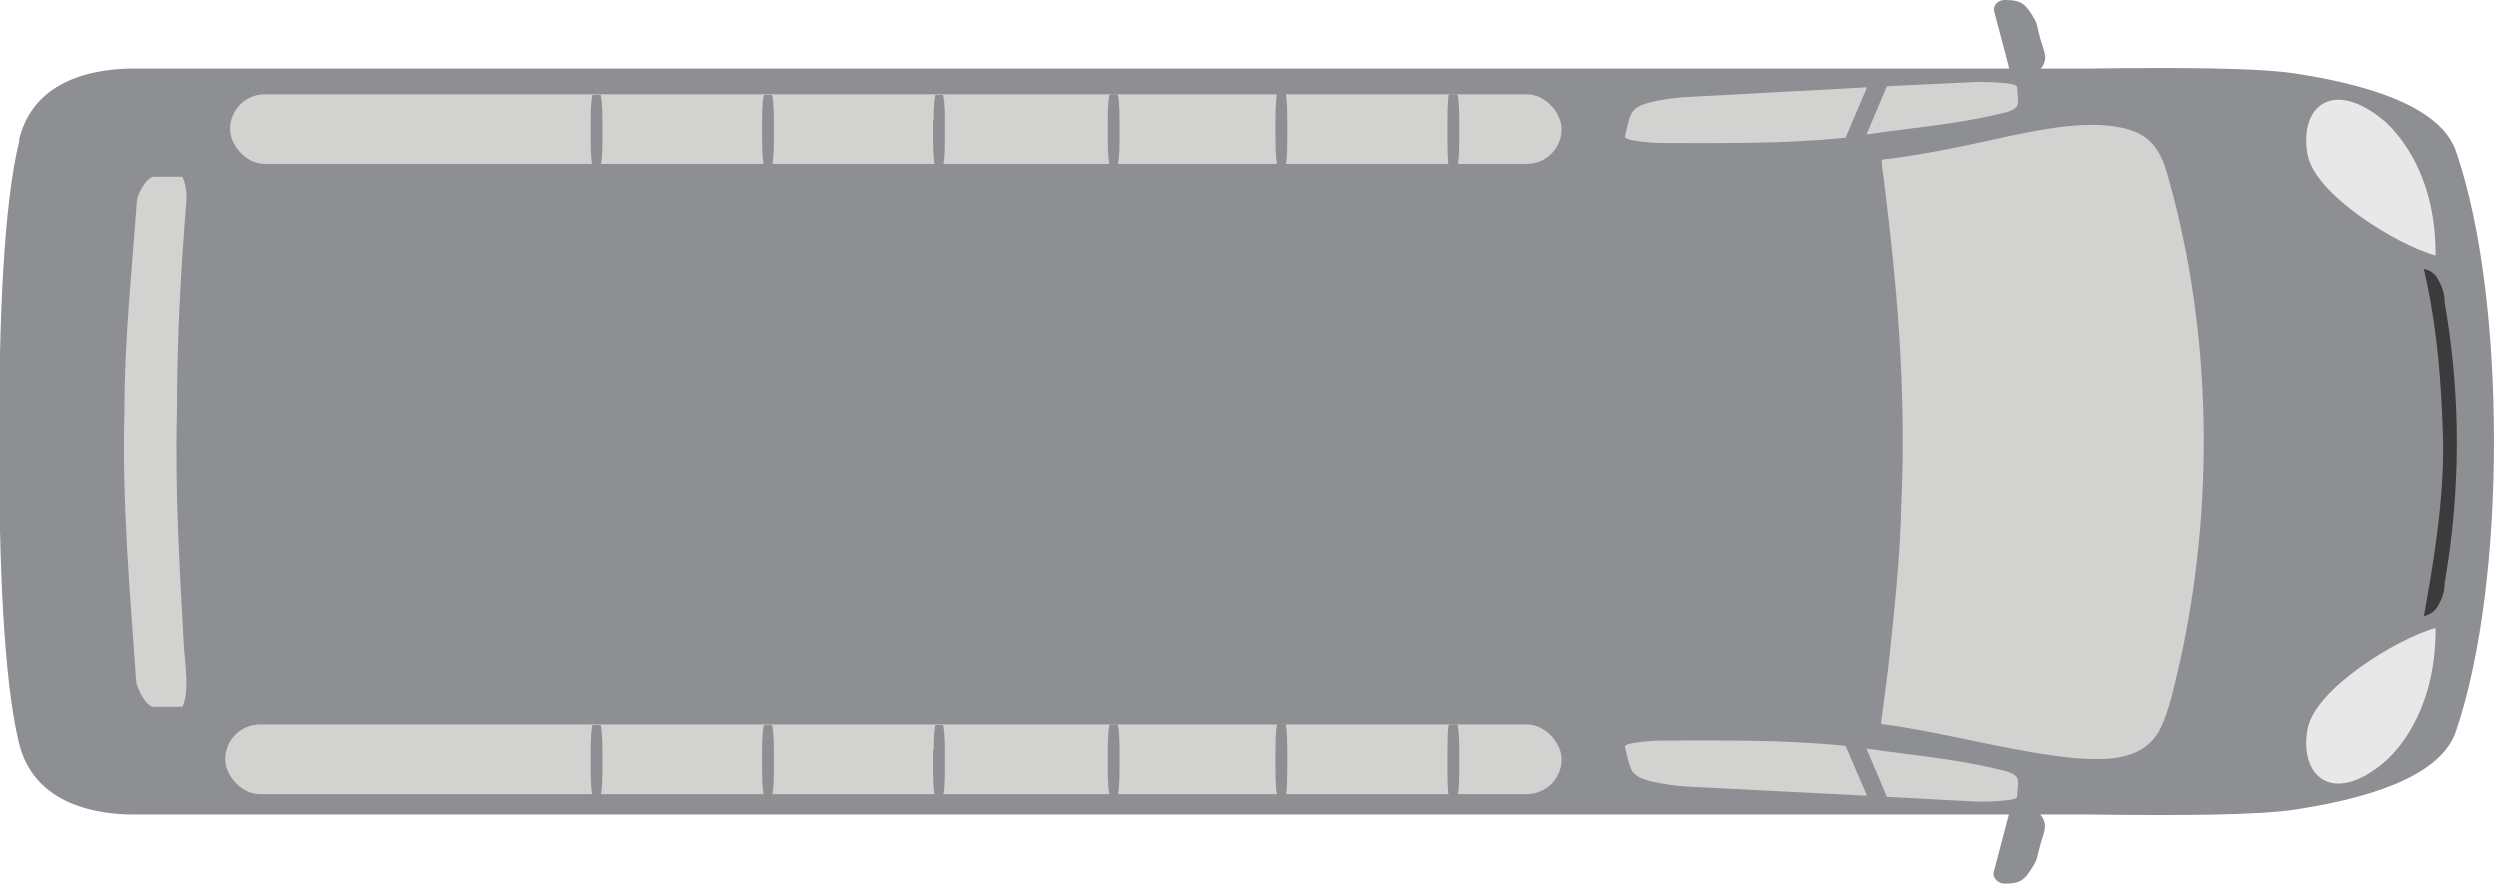 <?xml version="1.0" encoding="UTF-8" standalone="no"?>
<svg
   xmlns:dc="http://purl.org/dc/elements/1.1/"
   xmlns:cc="http://creativecommons.org/ns#"
   xmlns:rdf="http://www.w3.org/1999/02/22-rdf-syntax-ns#"
   xmlns:svg="http://www.w3.org/2000/svg"
   xmlns="http://www.w3.org/2000/svg"
   xmlns:sodipodi="http://sodipodi.sourceforge.net/DTD/sodipodi-0.dtd"
   xmlns:inkscape="http://www.inkscape.org/namespaces/inkscape"
   viewBox="0 0 583.191 206.125"
   version="1.1"
   id="svg70"
   sodipodi:docname="bus-top.svg"
   width="583.191"
   height="206.125"
   inkscape:version="0.92.2 (5c3e80d, 2017-08-06)">
  <defs
     id="defs74" />
  <sodipodi:namedview
     pagecolor="#ffffff"
     bordercolor="#666666"
     borderopacity="1"
     objecttolerance="10"
     gridtolerance="10"
     guidetolerance="10"
     inkscape:pageopacity="0"
     inkscape:pageshadow="2"
     inkscape:window-width="3440"
     inkscape:window-height="1361"
     id="namedview72"
     showgrid="false"
     fit-margin-top="0"
     fit-margin-left="0"
     fit-margin-right="0"
     fit-margin-bottom="0"
     inkscape:zoom="2.5173333"
     inkscape:cx="396.52627"
     inkscape:cy="146.73722"
     inkscape:window-x="-9"
     inkscape:window-y="-9"
     inkscape:window-maximized="1"
     inkscape:current-layer="svg70" />
  <g
     inkscape:label="g6"
     id="g6"
     style="fill:#8d8f93;fill-rule:evenodd"
     transform="matrix(1.25,0,0,-1.25,-320.464,495)">
    <path
       d="m 624.5,246 -53.1,2.8 c -6.8,0.4 -10.6,2 -11,3.4 l -1.2,4.4 c -0.2,1 3,1.6 8,1.6 h 10.3 a 193,193 0 0 0 26.8,-1.4 l 21.1,-3.2 c 4.6,-0.7 7.9,-1.7 7.8,-2.8 V 247 c 0,-0.7 -4.8,-1.2 -8.7,-1"
       id="path4"
       inkscape:connector-curvature="0" />
    <path
       d="m 260,369.8 c -3,-12 -3.8,-34 -3.8,-56.2 0,-22.1 0.8,-44.3 3.7,-56.2 2.2,-9.3 10.7,-13.7 23,-13.4 h 363.2 c 16.4,-0.2 31.9,-0.2 39.1,1 16,2.5 27.2,7.1 29.6,14.8 4.7,14 7,33.9 7,53.8 0,19.9 -2.2,39.8 -7,53.9 -2.4,7.6 -13.6,12.2 -29.6,14.7 -7.2,1.2 -22.7,1.2 -39.1,1 H 282.9 c -12.3,0.3 -20.8,-4 -23,-13.4"
       id="path2"
       inkscape:connector-curvature="0" />
  </g>
  <path
     inkscape:connector-curvature="0"
     id="path8"
     d="m 430.536,174 5,11.625 -41.75,-2.125 c -2.875,-0.125 -5.875,-0.625 -8.75,-1.25 -5,-1.375 -4.625,-2.625 -6,-8.125 0,-1 7.5,-1.375 8.375,-1.375 14.375,0 28.75,-0.25 43.125,1.25 m 9.625,11.875 -4.75,-11.25 c 11,1.625 22.25,2.5 32.875,5.375 3.375,1.125 2.375,2.25 2.25,6 -0.875,1 -8.25,1 -9.375,1 l -21,-1.125"
     style="fill:#d2d2d1;fill-rule:evenodd;stroke-width:1.25" />
  <path
     inkscape:connector-curvature="0"
     id="path12"
     d="m 471.161,187 c 1.375,0 2.5,0.5 4.25,2.375 2.75,2.875 1.375,4.5 0.5,7.875 -1,3.5 -0.375,3 -2.75,6.5 -1.5,2.125 -3,2.375 -5.625,2.375 -1.25,0 -2.625,-1.125 -2.5,-2.5 l 3.75,-14.25 c 0.25,-1.25 1.125,-2.5 2.5,-2.5"
     style="fill:#8d8f93;fill-rule:evenodd;stroke-width:1.25" />
  <path
     d="m 440.661,52 c 2.5,21.625 3.875,43.625 2.875,65.375 -0.25,12.875 -1.75,26.25 -3.125,39 l -1.625,12.5 c 15.25,2 30.125,6.5 45.375,8 7,0.5 15.375,0.625 19.375,-6.125 2.5,-4.5 3.75,-11.25 5,-16.375 8,-36.25 7.5,-76.25 -2.5,-112.125 -1.25,-4.75 -2.75,-9 -7.375,-11.25 -8.5,-3.75 -21.25,-1 -30,0.75 -9.5,2.125 -19.75,4.375 -29.625,5.5 -0.25,0.875 0.25,3.25 0.375,4.25 l 1.25,10.5"
     id="path18"
     inkscape:connector-curvature="0"
     style="fill:#d2d2d1;fill-rule:evenodd;stroke-width:1.25" />
  <path
     d="m 538.286,170 c -2,11.25 6,18.125 18.25,7.5 3.875,-3.5 11.75,-13.125 11.625,-31 -9,2.5 -28.25,14.25 -29.875,23.625"
     id="path22"
     inkscape:connector-curvature="0"
     style="fill:#e9e8e8;fill-rule:evenodd;stroke-width:1.25" />
  <path
     d="m 43.911,46.25 c 0,-3 -0.625,-5.375 -1.375,-5.375 h -7 c -0.875,0 -4.125,3.375 -4.25,6.25 a 775,775 0 0 0 -2.75,56 c 0,16.375 1.125,32.875 2.75,56 0,2.875 3.375,6.25 4.25,6.25 h 7 c 0.75,0 1.375,-2.5 1.375,-5.375 -1.25,-19 -2.25,-37.75 -2.25,-56.875 0,-19.125 0.5,-37.875 2.25,-56.875"
     id="path24"
     inkscape:connector-curvature="0"
     style="fill:#8d8f93;fill-rule:evenodd;stroke-width:1.25" />
  <path
     d="m 35.661,41.25 c -1.875,0.625 -3.625,4.125 -3.75,5.875 -1.125,15.875 -2.875,32.25 -2.875,48.25 -0.625,21.25 1.25,42.625 2.75,63.75 0.375,1.75 2,5.125 3.75,5.75 h 7 c 1.75,-3.5 0.625,-10 0.375,-13.75 -1,-18.25 -2.125,-36.875 -1.625,-55.125 0,-16.625 0.875,-33.25 2.25,-49.75 0,-1.625 -0.25,-3.375 -1,-5 h -6.875"
     id="path26"
     inkscape:connector-curvature="0"
     style="fill:#d2d2d1;fill-rule:evenodd;stroke-width:1.25" />
  <path
     inkscape:connector-curvature="0"
     id="path32"
     d="m 430.536,32.125 5,-11.75 -41.75,2.25 c -2.875,0.125 -5.875,0.5 -8.75,1.25 -5,1.25 -4.625,2.625 -6,8 0,1.125 7.5,1.5 8.375,1.5 14.375,0 28.75,0.25 43.125,-1.25 m 9.625,-12 -4.75,11.25 c 11,-1.625 22.25,-2.5 32.875,-5.25 3.375,-1.125 2.375,-2.25 2.25,-6 -0.875,-1 -8.25,-1 -9.375,-1 l -21,1"
     style="fill:#d2d2d1;fill-rule:evenodd;stroke-width:1.25" />
  <path
     inkscape:connector-curvature="0"
     id="path36"
     d="m 471.286,19.25 c 1.25,0 2.5,-0.625 4.125,-2.5 2.875,-2.875 1.375,-4.5 0.5,-7.875 -1,-3.5 -0.25,-3 -2.625,-6.5 -1.5,-2.125 -3.125,-2.375 -5.75,-2.375 -1.25,0 -2.625,1.125 -2.375,2.5 l 3.75,14.25 c 0.25,1.25 1,2.5 2.375,2.5"
     style="fill:#8d8f93;fill-rule:evenodd;stroke-width:1.25" />
  <path
     d="m 538.286,36 c -2,-11.25 6,-18 18.25,-7.5 3.875,3.625 11.75,13.25 11.625,31.125 -9,-2.5 -28.25,-14.25 -29.875,-23.625"
     id="path42"
     inkscape:connector-curvature="0"
     style="fill:#e9e8e8;fill-rule:evenodd;stroke-width:1.25" />
  <path
     d="m 565.411,143.75 c 1.625,-0.5 2.5,-1 3.375,-2.5 0.5,-1 1.5,-2.625 1.5,-5.375 a 189.125,189.125 0 0 0 0,-65.25 c 0,-2.75 -1,-4.375 -1.5,-5.375 a 4.5,4.5 0 0 0 -3.375,-2.5 c 3.125,13.25 4.125,26.625 4.5,39.875 0.25,13.875 -2.25,28.75 -4.5,41.25"
     id="path44"
     inkscape:connector-curvature="0"
     style="fill:#3b3b3c;fill-rule:evenodd;stroke-width:1.25" />
  <rect
     style="fill:#d2d2d1;stroke-width:1.25"
     id="rect56"
     ry="8.125"
     rx="8.125"
     height="16.25"
     width="310.625"
     y="22"
     x="53.661" />
  <path
     d="m 297.536,27.75 v 4.75 c 0,3.25 0.25,6.125 0.5,6 h 1.75 c 0.375,0 0.5,-2.625 0.5,-6 v -5 c 0,-3.25 -0.25,-6 -0.5,-6 h -1.75 c -0.25,0 -0.5,2.75 -0.5,6.125 m 40.125,0.5 V 33 c 0,3.25 0.125,6 0.5,6 h 1.75 c 0.25,0 0.5,-2.625 0.5,-6 v -5 c 0,-3.25 -0.25,-6 -0.5,-6 h -1.875 c -0.25,0 -0.375,2.75 -0.375,6.125 m -79.25,-0.25 v 4.75 c 0,3.125 0.25,5.875 0.5,5.875 h 1.75 c 0.25,0 0.5,-2.625 0.5,-5.875 v -4.75 c 0,-3.25 -0.25,-5.875 -0.5,-5.875 h -1.75 c -0.25,0 -0.5,2.5 -0.5,5.875 m -40.75,0.125 v 4.75 c 0,3.25 0.25,5.875 0.5,5.875 h 1.75 c 0.25,0 0.5,-2.5 0.5,-5.875 V 28 c 0,-3.25 -0.25,-5.875 -0.5,-5.875 h -1.625 c -0.25,0 -0.5,2.625 -0.5,5.875 m -40,0 v 4.75 c 0,3.25 0.25,5.875 0.5,5.875 h 1.75 c 0.25,0 0.5,-2.5 0.5,-5.875 V 28 c 0,-3.25 -0.25,-5.875 -0.5,-5.875 h -1.75 c -0.25,0 -0.5,2.625 -0.5,5.875 m -40,0 v 4.75 c 0,3.25 0.25,5.875 0.5,5.875 h 1.75 c 0.25,0 0.5,-2.5 0.5,-5.875 V 28 c 0,-3.25 -0.25,-5.875 -0.5,-5.875 h -1.75 c -0.25,0 -0.5,2.625 -0.5,5.875"
     id="path58"
     inkscape:connector-curvature="0"
     style="fill:#8d8f93;fill-rule:evenodd;stroke-width:1.25" />
  <rect
     style="fill:#d2d2d1;stroke-width:1.25"
     id="rect62"
     ry="8.125"
     rx="8.125"
     height="16.25"
     width="311.75"
     y="169"
     x="52.536" />
  <path
     d="m 297.536,174.75 v 4.875 c 0,3.25 0.25,6.125 0.5,6 h 1.75 c 0.375,0 0.5,-2.625 0.5,-6 v -5 c 0,-3.25 -0.25,-6 -0.5,-6 h -1.75 c -0.25,0 -0.5,2.75 -0.5,6.125 m 40.125,0.25 v 5 c 0,3.25 0.125,6 0.5,6 h 1.75 c 0.25,0 0.5,-2.625 0.5,-6 v -5 c 0,-3.25 -0.25,-6 -0.5,-6 h -1.875 c -0.25,0 -0.375,2.75 -0.375,6.125 m -79.25,-0.25 v 4.75 c 0,3.125 0.25,5.875 0.5,5.875 h 1.75 c 0.25,0 0.5,-2.625 0.5,-5.875 v -4.75 c 0,-3.25 -0.25,-5.875 -0.5,-5.875 h -1.75 c -0.25,0 -0.5,2.5 -0.5,5.875 m -40.75,0.125 v 4.75 c 0,3.25 0.25,5.875 0.5,5.875 h 1.75 c 0.25,0 0.5,-2.5 0.5,-5.875 V 175 c 0,-3.25 -0.25,-5.875 -0.5,-5.875 h -1.625 c -0.25,0 -0.5,2.625 -0.5,5.875 m -40,0 v 4.75 c 0,3.25 0.25,5.875 0.5,5.875 h 1.75 c 0.25,0 0.5,-2.5 0.5,-5.875 V 175 c 0,-3.25 -0.25,-5.875 -0.5,-5.875 h -1.75 c -0.25,0 -0.5,2.625 -0.5,5.875 m -40,0 v 4.75 c 0,3.25 0.25,5.875 0.5,5.875 h 1.75 c 0.25,0 0.5,-2.5 0.5,-5.875 V 175 c 0,-3.25 -0.25,-5.875 -0.5,-5.875 h -1.75 c -0.25,0 -0.5,2.625 -0.5,5.875"
     id="path64"
     inkscape:connector-curvature="0"
     style="fill:#8d8f93;fill-rule:evenodd;stroke-width:1.25" />
</svg>
